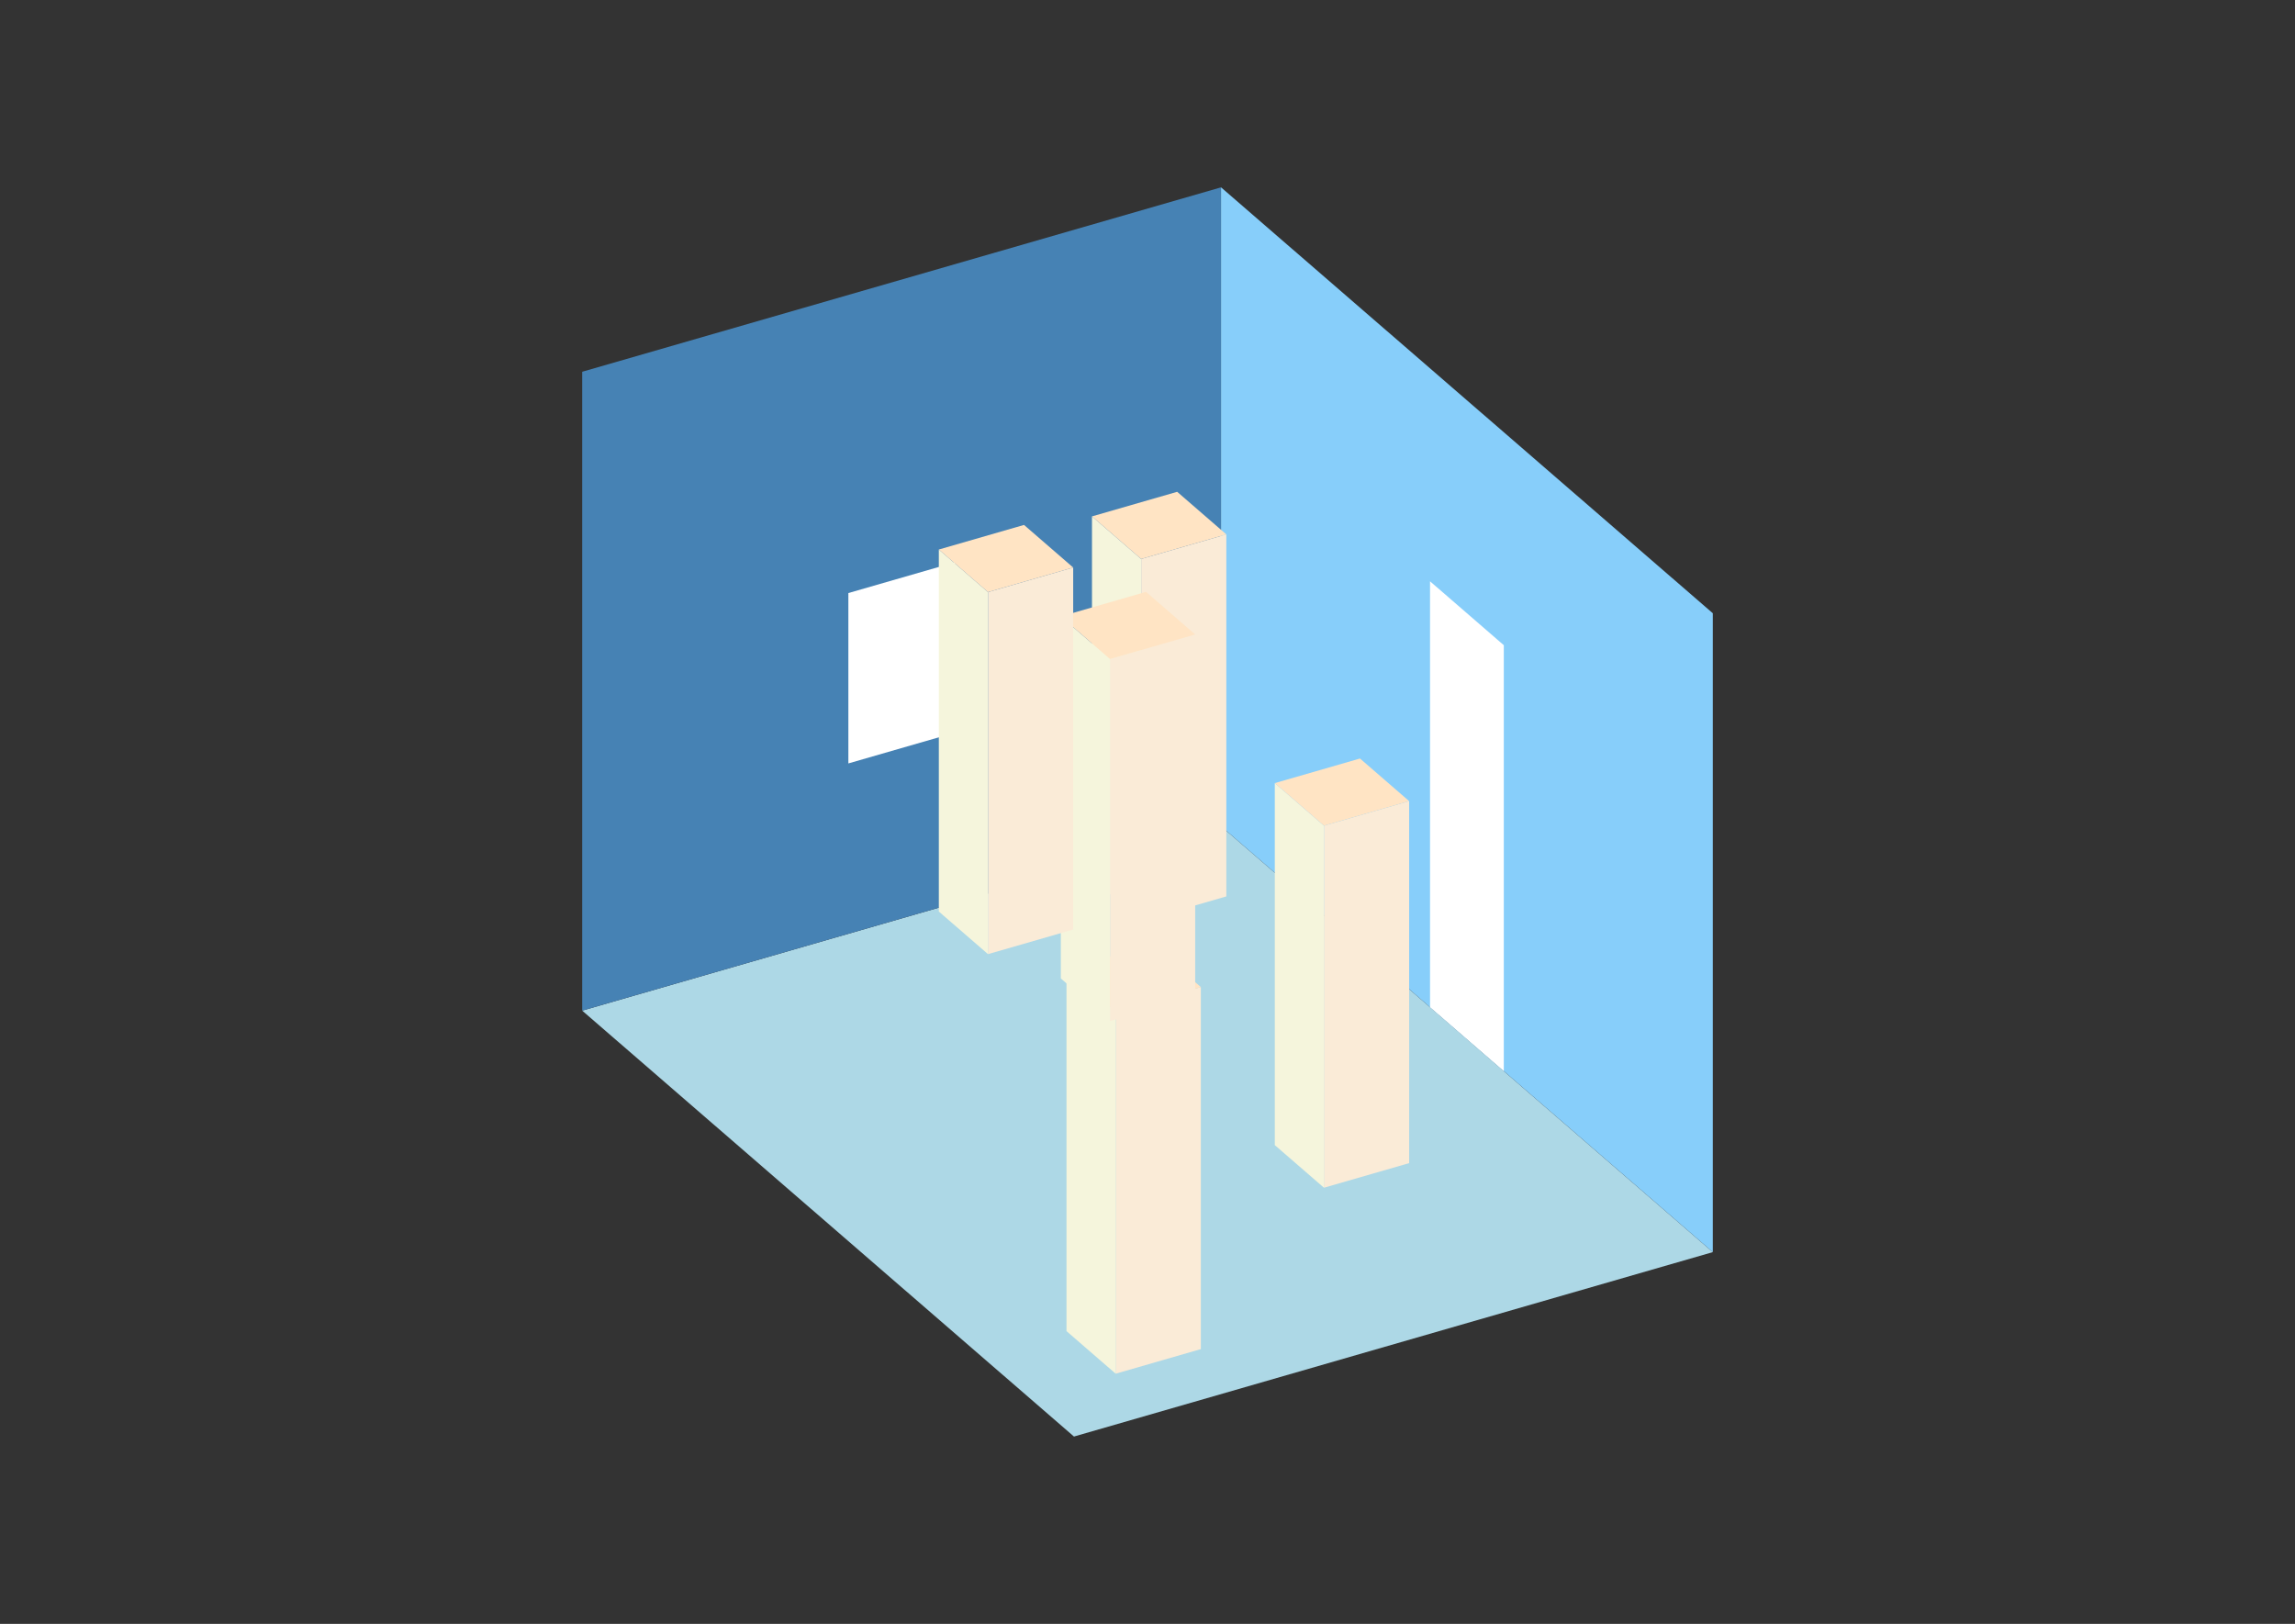 <?xml version="1.0" encoding="UTF-8"?>
<svg
  xmlns="http://www.w3.org/2000/svg"
  width="848"
  height="600"
  style="background-color:white"
>
  <rect width="100%" height="100%" fill="#333333" stroke="none"/>
  <polygon fill="lightblue" points="396.831,530.78 215.119,373.413 451.169,305.271 632.881,462.638" />
  <polygon fill="steelblue" points="215.119,373.413 215.119,137.362 451.169,69.22 451.169,305.271" />
  <polygon fill="lightskyblue" points="632.881,462.638 632.881,226.587 451.169,69.22 451.169,305.271" />
  <polygon fill="white" points="555.654,395.757 555.654,238.39 528.397,214.785 528.397,372.152" />
  <polygon fill="white" points="313.473,282.073 313.473,219.127 352.815,207.77 352.815,270.716" />
  <polygon fill="antiquewhite" points="489.208,438.845 489.208,305.083 520.681,295.997 520.681,429.759" />
  <polygon fill="beige" points="489.208,438.845 489.208,305.083 471.037,289.346 471.037,423.108" />
  <polygon fill="bisque" points="489.208,305.083 471.037,289.346 502.51,280.26 520.681,295.997" />
  <polygon fill="antiquewhite" points="412.239,507.561 412.239,373.799 443.713,364.713 443.713,498.475" />
  <polygon fill="beige" points="412.239,507.561 412.239,373.799 394.068,358.062 394.068,491.824" />
  <polygon fill="bisque" points="412.239,373.799 394.068,358.062 425.542,348.976 443.713,364.713" />
  <polygon fill="antiquewhite" points="421.659,340.299 421.659,206.536 453.132,197.451 453.132,331.213" />
  <polygon fill="beige" points="421.659,340.299 421.659,206.536 403.487,190.8 403.487,324.562" />
  <polygon fill="bisque" points="421.659,206.536 403.487,190.8 434.961,181.714 453.132,197.451" />
  <polygon fill="antiquewhite" points="410.149,377.266 410.149,243.504 441.623,234.419 441.623,368.181" />
  <polygon fill="beige" points="410.149,377.266 410.149,243.504 391.978,227.768 391.978,361.53" />
  <polygon fill="bisque" points="410.149,243.504 391.978,227.768 423.452,218.682 441.623,234.419" />
  <polygon fill="antiquewhite" points="365.069,352.538 365.069,218.775 396.542,209.69 396.542,343.452" />
  <polygon fill="beige" points="365.069,352.538 365.069,218.775 346.897,203.039 346.897,336.801" />
  <polygon fill="bisque" points="365.069,218.775 346.897,203.039 378.371,193.953 396.542,209.69" />
</svg>
